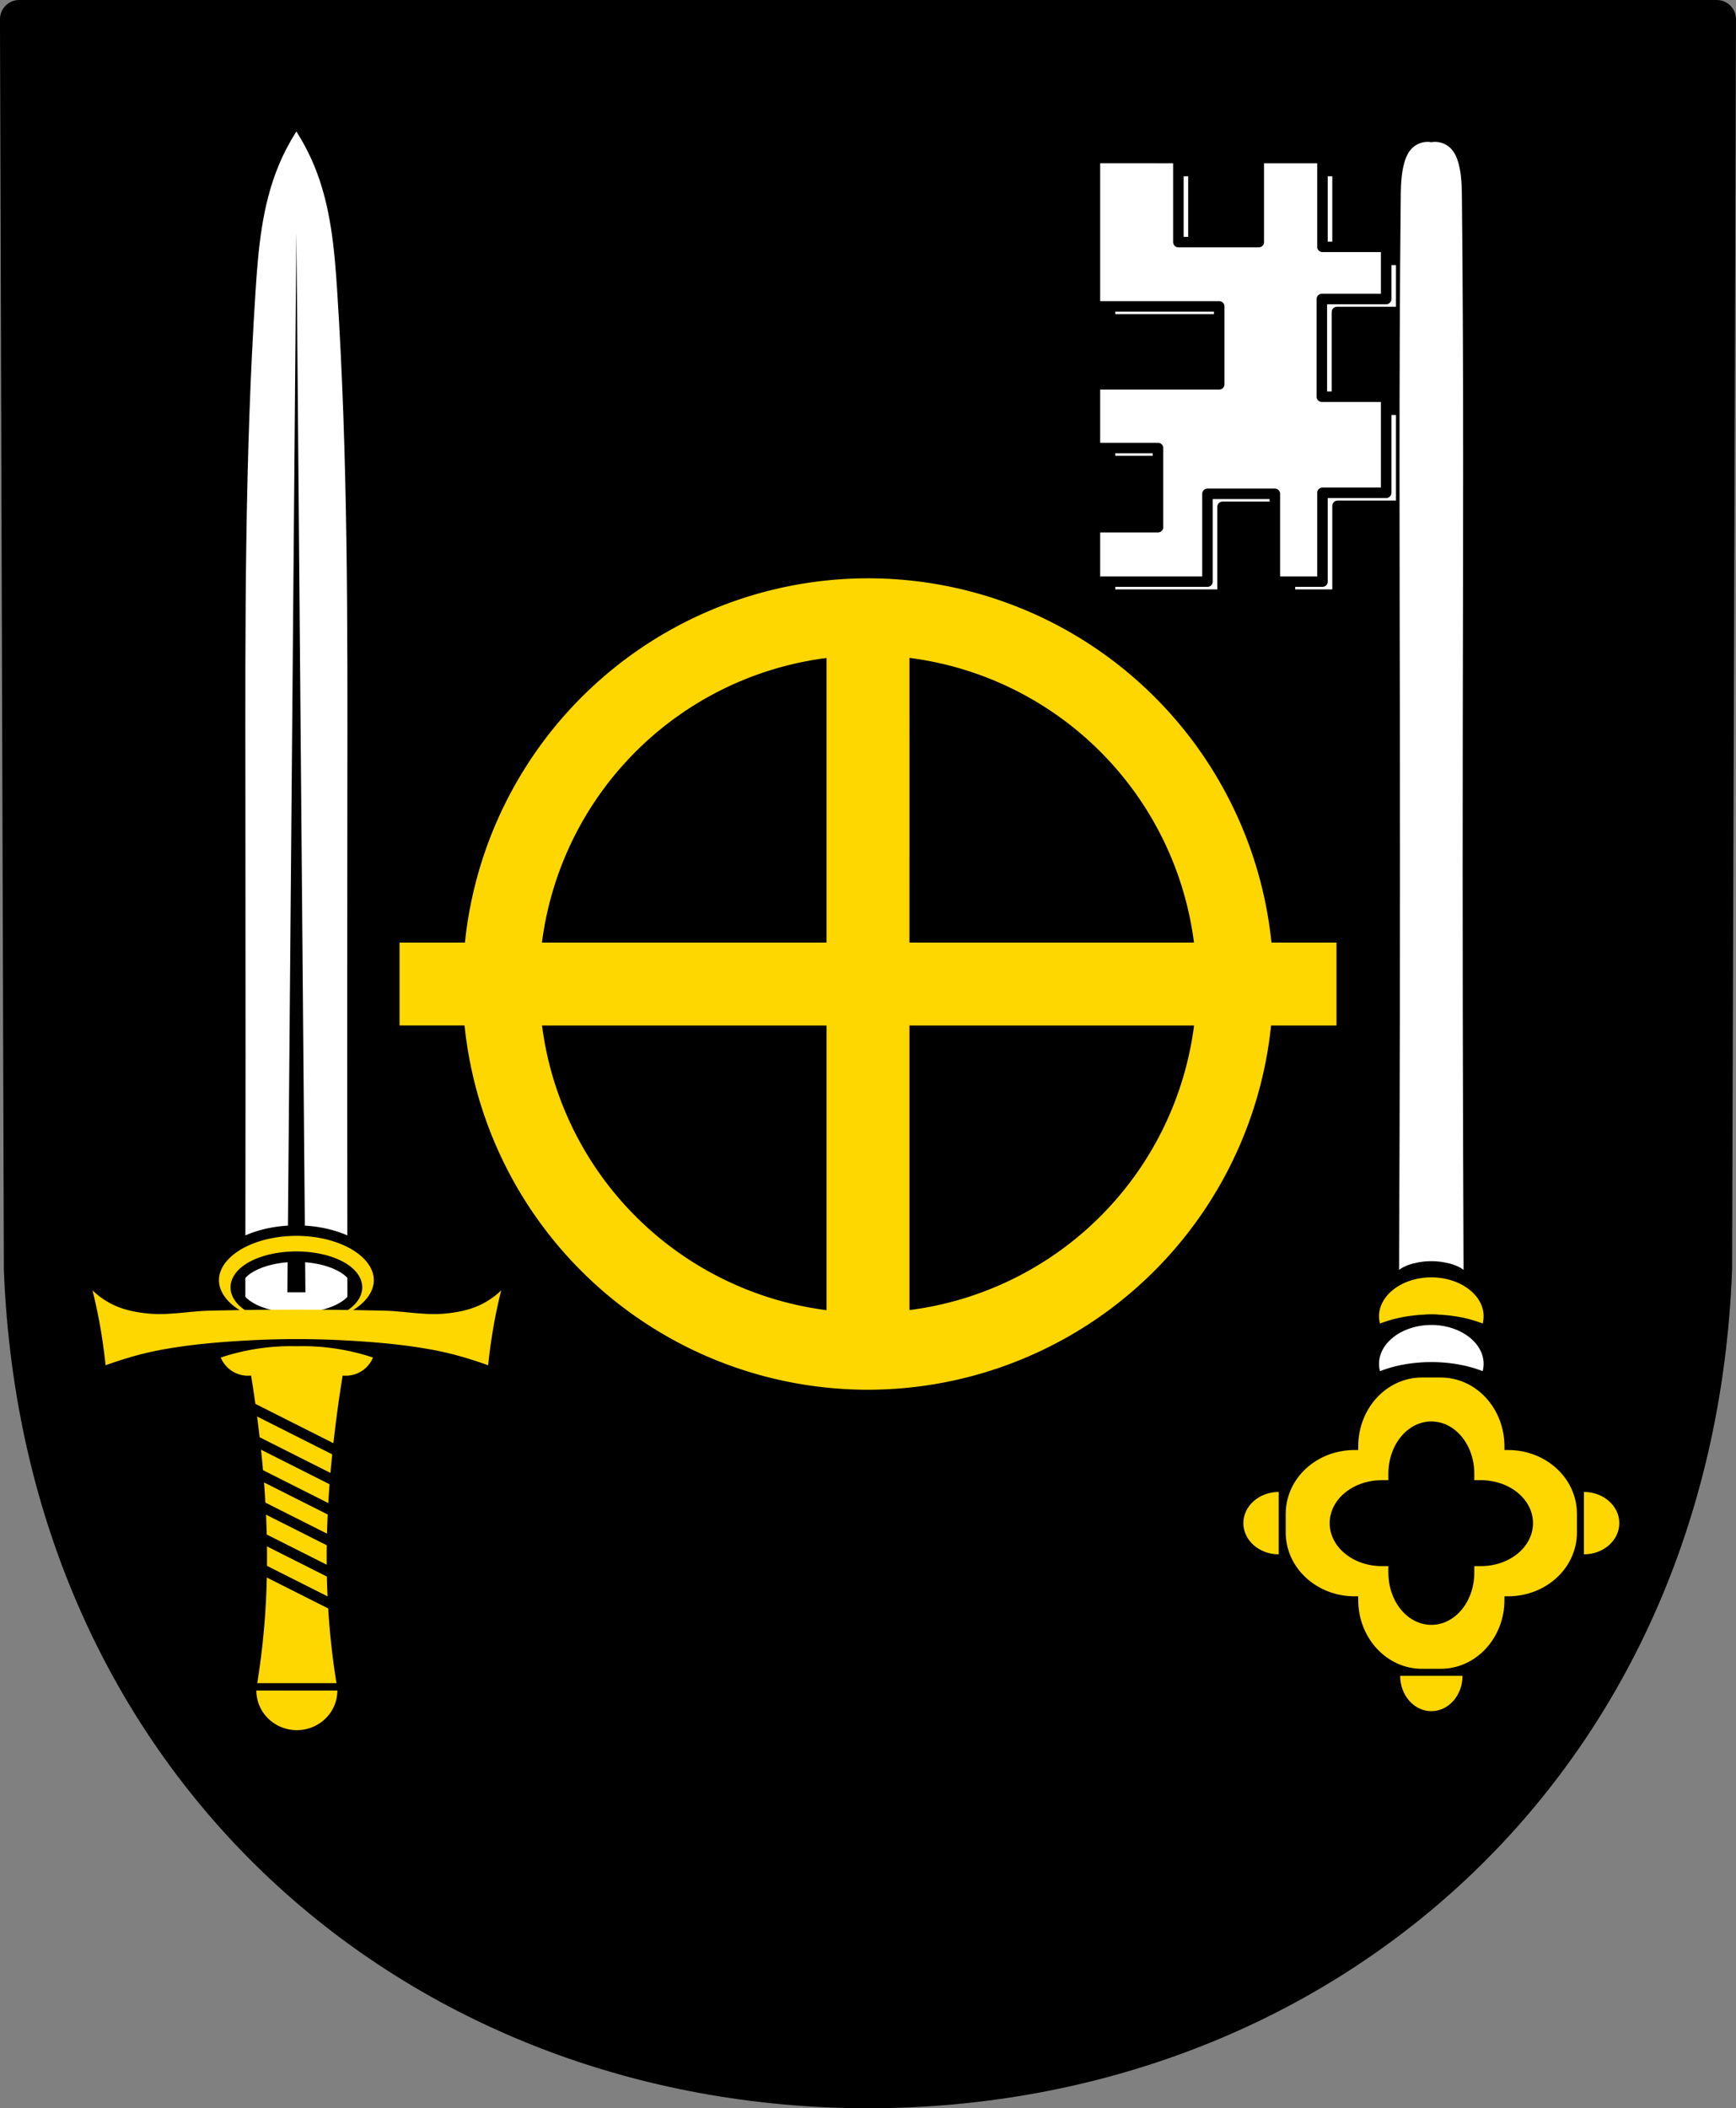<?xml version="1.0" encoding="UTF-8" standalone="no"?>
<!-- Created with Inkscape (http://www.inkscape.org/) -->

<svg
   xmlns:dc="http://purl.org/dc/elements/1.1/"
   xmlns:cc="http://creativecommons.org/ns#"
   xmlns:rdf="http://www.w3.org/1999/02/22-rdf-syntax-ns#"
   xmlns:svg="http://www.w3.org/2000/svg"
   xmlns="http://www.w3.org/2000/svg"
   xmlns:sodipodi="http://sodipodi.sourceforge.net/DTD/sodipodi-0.dtd"
   xmlns:inkscape="http://www.inkscape.org/namespaces/inkscape"
   width="131.325mm"
   height="159.451mm"
   viewBox="0 0 131.325 159.451"
   version="1.1"
   id="svg865"
   inkscape:version="0.92.5 (2060ec1f9f, 2020-04-08)"
   sodipodi:docname="DEU Beindersheim COA.svg">
  <rect x="0" y="0" width="131.325" height="159.451" fill="#808080" stroke="none"/>
  <defs
     id="defs859">
    <inkscape:path-effect
       effect="spiro"
       id="path-effect893"
       is_visible="true" />
    <inkscape:path-effect
       effect="spiro"
       id="path-effect6529"
       is_visible="true" />
    <inkscape:path-effect
       effect="spiro"
       id="path-effect6488"
       is_visible="true" />
    <inkscape:path-effect
       effect="spiro"
       id="path-effect6444"
       is_visible="true" />
    <inkscape:path-effect
       effect="spiro"
       id="path-effect3644"
       is_visible="true" />
    <inkscape:path-effect
       effect="spiro"
       id="path-effect3636"
       is_visible="true" />
    <inkscape:path-effect
       effect="spiro"
       id="path-effect3544"
       is_visible="true" />
    <inkscape:path-effect
       effect="spiro"
       id="path-effect3466"
       is_visible="true" />
    <inkscape:path-effect
       effect="spiro"
       id="path-effect3544-2"
       is_visible="true" />
    <inkscape:path-effect
       effect="spiro"
       id="path-effect3644-8"
       is_visible="true" />
    <inkscape:path-effect
       effect="spiro"
       id="path-effect3644-3"
       is_visible="true" />
    <inkscape:path-effect
       effect="spiro"
       id="path-effect3636-0"
       is_visible="true" />
    <inkscape:path-effect
       effect="spiro"
       id="path-effect1727-0-1"
       is_visible="true" />
    <inkscape:path-effect
       effect="spiro"
       id="path-effect1731-8-3"
       is_visible="true" />
    <inkscape:path-effect
       effect="spiro"
       id="path-effect1727-3"
       is_visible="true" />
    <inkscape:path-effect
       effect="spiro"
       id="path-effect1731-7"
       is_visible="true" />
    <inkscape:path-effect
       effect="spiro"
       id="path-effect841-8"
       is_visible="true" />
    <inkscape:path-effect
       effect="spiro"
       id="path-effect6444-9"
       is_visible="true" />
    <inkscape:path-effect
       effect="spiro"
       id="path-effect6488-4"
       is_visible="true" />
    <inkscape:path-effect
       effect="spiro"
       id="path-effect6529-7"
       is_visible="true" />
    <inkscape:path-effect
       effect="spiro"
       id="path-effect893-2"
       is_visible="true" />
    <inkscape:path-effect
       effect="spiro"
       id="path-effect893-2-7"
       is_visible="true" />
  </defs>
  <sodipodi:namedview
     id="base"
     pagecolor="#ffffff"
     bordercolor="#666666"
     borderopacity="1.0"
     inkscape:pageopacity="0.0"
     inkscape:pageshadow="2"
     inkscape:zoom="1.3158534"
     inkscape:cx="248.17292"
     inkscape:cy="301.32537"
     inkscape:document-units="mm"
     inkscape:current-layer="layer1"
     showgrid="false"
     inkscape:window-width="1920"
     inkscape:window-height="1046"
     inkscape:window-x="-11"
     inkscape:window-y="-11"
     inkscape:window-maximized="1"
     fit-margin-top="0"
     fit-margin-left="0"
     fit-margin-right="0"
     fit-margin-bottom="0"
     inkscape:snap-global="true"
     inkscape:snap-midpoints="true"
     inkscape:snap-smooth-nodes="true" />
  <g
     inkscape:label="Ebene 1"
     inkscape:groupmode="layer"
     id="layer1"
     transform="translate(8.181,170.715)">
    <path
       style="fill:#000000;fill-rule:evenodd;stroke:none;stroke-width:2.91;stroke-linecap:round;stroke-linejoin:round;stroke-miterlimit:4;stroke-dasharray:none;stroke-opacity:1"
       inkscape:connector-curvature="0"
       d="m 121.688,-169.26 -0.294,94.538 c -1.429,37.541 -29.668,61.981 -63.914,62.002 -34.215,-0.046 -62.464,-24.497 -63.914,-62.002 l -0.294,-94.538 H 57.479 Z"
       id="path10563-0-6-2-6-6-2"
       sodipodi:nodetypes="ccccccc" />
    <path
       style="fill:#ffffff;stroke:none;stroke-width:0.265px;stroke-linecap:butt;stroke-linejoin:miter;stroke-opacity:1"
       d="m 14.239,-160.775 c 2.11e-4,3.5e-4 2.06e-4,7.2e-4 5.29e-4,0.001 2.09e-4,-3.5e-4 2.06e-4,-7.2e-4 5.29e-4,-0.001 h -5.29e-4 z m 5.29e-4,0.001 c -0.526,0.827 -0.975,1.689 -1.343,2.577 -1.263,3.049 -1.54,6.323 -1.749,9.552 -0.814,12.567 -0.781,25.161 -0.765,37.747 0.017,13.353 0.015,26.707 -0.006,40.06 h 3.862 3.862 c -0.021,-13.353 -0.023,-26.707 -0.005,-40.06 0.016,-12.586 0.048,-25.18 -0.765,-37.747 -0.209,-3.229 -0.484,-6.503 -1.748,-9.552 -0.368,-0.887 -0.818,-1.749 -1.344,-2.577 z m 5.29e-4,7.667 0.682,80.128 h -0.682 -0.682 z"
       id="path6442-7"
       inkscape:connector-curvature="0" />
    <path
       style="fill:none;fill-rule:evenodd;stroke:#000000;stroke-width:2.91;stroke-linecap:round;stroke-linejoin:round;stroke-miterlimit:4;stroke-dasharray:none;stroke-opacity:1"
       inkscape:connector-curvature="0"
       d="m 121.688,-169.26 -0.294,94.538 c -1.429,37.541 -29.668,61.981 -63.914,62.002 -34.215,-0.046 -62.464,-24.497 -63.914,-62.002 l -0.294,-94.538 H 57.479 Z"
       id="path10563-0-6-2-6-6"
       sodipodi:nodetypes="ccccccc" />
    <path
       style="opacity:1;fill:#ffd700;fill-opacity:1;fill-rule:evenodd;stroke:none;stroke-width:0.165;stroke-linecap:round;stroke-linejoin:round;stroke-miterlimit:4;stroke-dasharray:none;stroke-opacity:1;paint-order:fill markers stroke"
       d="M 57.481,-126.977 A 30.685,30.685 0 0 0 26.991,-99.428 H 22.043 v 6.27 h 4.918 a 30.685,30.685 0 0 0 30.52,27.549 30.685,30.685 0 0 0 30.491,-27.549 h 4.948 v -6.27 h -4.918 A 30.685,30.685 0 0 0 57.481,-126.977 Z m 3.136,6.018 a 24.889,24.889 0 0 1 21.524,21.532 H 60.616 Z m -6.271,0.007 v 21.525 H 32.815 a 24.889,24.889 0 0 1 21.531,-21.525 z m -21.524,27.795 h 21.524 v 21.531 a 24.889,24.889 0 0 1 -21.524,-21.531 z m 27.795,0 h 21.531 a 24.889,24.889 0 0 1 -21.531,21.524 z"
       id="path6388"
       inkscape:connector-curvature="0" />
    <path
       style="opacity:1;fill:#ffd700;fill-opacity:1;fill-rule:evenodd;stroke:#000000;stroke-width:0.794;stroke-linecap:round;stroke-linejoin:round;stroke-miterlimit:4;stroke-dasharray:none;stroke-opacity:1;paint-order:fill markers stroke"
       d="m 14.24,-77.643 a 6.253,3.748 0 0 0 -6.254,3.748 6.253,3.748 0 0 0 6.254,3.748 6.253,3.748 0 0 0 6.253,-3.748 6.253,3.748 0 0 0 -6.253,-3.748 z m 0,1.971 a 4.583,2.321 0 0 1 4.583,2.321 4.583,2.321 0 0 1 -4.583,2.321 4.583,2.321 0 0 1 -4.584,-2.321 4.583,2.321 0 0 1 4.584,-2.321 z"
       id="path6509-0"
       inkscape:connector-curvature="0" />
    <path
       style="fill:#ffd700;fill-opacity:1;stroke:none;stroke-width:1px;stroke-linecap:butt;stroke-linejoin:miter;stroke-opacity:1"
       d="M 26.404 368.262 C 27.112 371.08 27.736 373.918 28.273 376.773 C 28.663 378.842 29.007 380.919 29.311 383.002 C 29.633 385.21 29.909 387.425 30.141 389.645 C 34.887 387.944 39.732 386.472 44.674 385.492 C 53.077 383.825 61.656 383.071 70.209 382.586 C 79.882 382.037 89.602 382.037 99.275 382.586 C 107.828 383.071 116.408 383.825 124.811 385.492 C 129.753 386.472 134.598 387.944 139.344 389.645 C 139.575 387.425 139.851 385.21 140.174 383.002 C 140.478 380.919 140.821 378.842 141.211 376.773 C 141.749 373.918 142.372 371.08 143.08 368.262 C 141.211 370.076 139.022 371.558 136.645 372.621 C 133.58 373.991 130.214 374.602 126.887 374.904 C 121.229 375.418 115.543 374.213 109.863 374.074 C 93.121 373.666 76.363 373.666 59.621 374.074 C 53.942 374.213 48.256 375.418 42.598 374.904 C 39.271 374.602 35.905 373.991 32.84 372.621 C 30.462 371.558 28.273 370.076 26.404 368.262 z M 82.131 384.197 C 79.518 384.237 76.908 384.437 74.32 384.797 C 70.482 385.331 66.693 386.217 63.016 387.439 C 63.62 388.908 64.653 390.198 65.953 391.109 C 67.602 392.266 69.676 392.798 71.678 392.578 C 72.388 396.971 73.024 401.377 73.586 405.791 C 75.933 424.231 76.977 442.887 75.641 461.428 C 75.184 467.768 74.449 474.089 73.439 480.365 L 84.742 480.365 L 96.047 480.365 C 95.037 474.089 94.301 467.768 93.844 461.428 C 92.507 442.887 93.553 424.231 95.9 405.791 C 96.462 401.377 97.098 396.971 97.809 392.578 C 99.81 392.798 101.885 392.266 103.533 391.109 C 104.833 390.198 105.865 388.908 106.469 387.439 C 102.792 386.217 99.004 385.331 95.166 384.797 C 91.716 384.316 88.225 384.121 84.742 384.211 C 83.872 384.189 83.002 384.184 82.131 384.197 z M 73.178 482.475 A 11.564 11.304 0 0 0 84.742 493.779 A 11.564 11.304 0 0 0 96.305 482.475 L 73.178 482.475 z "
       transform="matrix(0.265,0,0,0.265,-8.181,-170.715)"
       id="path6486-3" />
    <path
       style="fill:none;stroke:#000000;stroke-width:0.794;stroke-linecap:round;stroke-linejoin:miter;stroke-miterlimit:4;stroke-dasharray:none;stroke-opacity:1"
       d="m 8.996,-60.45 10.487,5.282"
       id="path6555-5"
       inkscape:connector-curvature="0" />
    <path
       style="fill:none;stroke:#000000;stroke-width:0.794;stroke-linecap:round;stroke-linejoin:miter;stroke-miterlimit:4;stroke-dasharray:none;stroke-opacity:1"
       d="m 8.996,-58.088 10.487,5.282"
       id="path6555-1-1"
       inkscape:connector-curvature="0" />
    <path
       style="fill:none;stroke:#000000;stroke-width:0.794;stroke-linecap:round;stroke-linejoin:miter;stroke-miterlimit:4;stroke-dasharray:none;stroke-opacity:1"
       d="m 8.996,-55.726 10.487,5.282"
       id="path6555-6-4"
       inkscape:connector-curvature="0" />
    <path
       style="fill:none;stroke:#000000;stroke-width:0.794;stroke-linecap:round;stroke-linejoin:miter;stroke-miterlimit:4;stroke-dasharray:none;stroke-opacity:1"
       d="m 8.996,-53.365 10.487,5.282"
       id="path6555-8-8"
       inkscape:connector-curvature="0" />
    <path
       style="fill:none;stroke:#000000;stroke-width:0.794;stroke-linecap:round;stroke-linejoin:miter;stroke-miterlimit:4;stroke-dasharray:none;stroke-opacity:1"
       d="m 8.996,-62.811 10.487,5.282"
       id="path6555-67-9"
       inkscape:connector-curvature="0" />
    <path
       style="fill:none;stroke:#000000;stroke-width:0.794;stroke-linecap:round;stroke-linejoin:miter;stroke-miterlimit:4;stroke-dasharray:none;stroke-opacity:1"
       d="m 8.996,-65.173 10.487,5.282"
       id="path6555-67-0-4"
       inkscape:connector-curvature="0" />
    <path
       inkscape:connector-curvature="0"
       style="opacity:1;fill:#ffffff;fill-opacity:1;fill-rule:evenodd;stroke:#000000;stroke-width:0.794;stroke-linecap:round;stroke-linejoin:round;stroke-miterlimit:4;stroke-dasharray:none;stroke-opacity:1;paint-order:fill markers stroke"
       d="m 75.788,-157.783 v 11.226 h 9.401 v 5.894 h -9.401 v 4.818 h 4.771 v 5.987 h -4.771 v 4.117 h 8.513 v -6.642 h 5.098 v 6.642 h 3.602 v -6.719 h 4.818 v -7.266 H 92.954 v -7.39 h 4.865 v -3.946 h -4.818 v -6.719 h -4.818 v 6.361 h -6.081 v -6.361 z"
       id="rect963-5-7" />
    <path
       inkscape:connector-curvature="0"
       style="opacity:1;fill:#ffffff;fill-opacity:1;fill-rule:evenodd;stroke:#000000;stroke-width:0.794;stroke-linecap:round;stroke-linejoin:round;stroke-miterlimit:4;stroke-dasharray:none;stroke-opacity:1;paint-order:fill markers stroke"
       d="m 74.648,-158.768 v 11.226 h 9.401 v 5.894 H 74.648 v 4.818 h 4.771 v 5.987 H 74.648 v 4.117 h 8.513 v -6.642 h 5.098 v 6.642 h 3.602 v -6.719 h 4.818 v -7.266 h -4.865 v -7.39 h 4.865 v -3.945 h -4.818 v -6.719 h -4.818 v 6.361 h -6.081 v -6.361 z"
       id="rect963-50" />
    <path
       style="fill:#ffffff;stroke:none;stroke-width:0.265px;stroke-linecap:butt;stroke-linejoin:miter;stroke-opacity:1"
       d="m 99.903,-159.984 c -0.454,-0.025 -0.918,0.144 -1.246,0.46 -0.326,0.315 -0.508,0.751 -0.625,1.189 -0.229,0.856 -0.241,1.753 -0.251,2.639 -0.142,13.574 -0.082,27.149 -0.063,40.724 0.019,13.432 -0.002,26.864 -0.063,40.296 0.419,-0.31 0.933,-0.467 1.439,-0.563 0.656,-0.124 1.347,-0.124 2.002,0 0.506,0.095 1.02,0.252 1.439,0.563 -0.061,-13.432 -0.082,-26.864 -0.062,-40.296 0.019,-13.575 0.079,-27.15 -0.063,-40.724 -0.009,-0.886 -0.021,-1.783 -0.25,-2.639 -0.117,-0.438 -0.3,-0.874 -0.626,-1.189 -0.374,-0.362 -0.927,-0.53 -1.439,-0.438 -0.064,-0.011 -0.128,-0.019 -0.193,-0.023 z"
       id="path891-0-8"
       inkscape:connector-curvature="0"
       sodipodi:nodetypes="cccsscaacssccccc" />
    <path
       inkscape:connector-curvature="0"
       style="opacity:1;fill:#ffd700;fill-opacity:1;fill-rule:evenodd;stroke:#000000;stroke-width:0.794;stroke-linecap:round;stroke-linejoin:round;stroke-miterlimit:4;stroke-dasharray:none;stroke-opacity:1;paint-order:fill markers stroke"
       d="m 100.097,-74.504 a 4.354,3.342 0 0 0 -4.355,3.342 4.354,3.342 0 0 0 0.24,1.081 6.278,3.342 0 0 1 4.114,-0.823 6.278,3.342 0 0 1 4.116,0.821 4.354,3.342 0 0 0 0.238,-1.08 4.354,3.342 0 0 0 -4.354,-3.342 z"
       id="path1084-9" />
    <path
       inkscape:connector-curvature="0"
       style="opacity:1;fill:#ffffff;fill-opacity:1;fill-rule:evenodd;stroke:#000000;stroke-width:0.794;stroke-linecap:round;stroke-linejoin:round;stroke-miterlimit:4;stroke-dasharray:none;stroke-opacity:1;paint-order:fill markers stroke"
       d="m 100.097,-70.903 a 4.354,3.342 0 0 0 -4.355,3.342 4.354,3.342 0 0 0 0.24,1.081 6.278,3.342 0 0 1 4.114,-0.823 6.278,3.342 0 0 1 4.116,0.821 4.354,3.342 0 0 0 0.238,-1.08 4.354,3.342 0 0 0 -4.354,-3.342 z"
       id="path1084-7-5" />
    <path
       inkscape:connector-curvature="0"
       style="opacity:1;fill:#ffd700;fill-opacity:1;fill-rule:evenodd;stroke:none;stroke-width:0.794;stroke-linecap:round;stroke-linejoin:round;stroke-miterlimit:4;stroke-dasharray:none;stroke-opacity:1;paint-order:fill markers stroke"
       d="m 99.393,-66.534 c -2.675,0 -4.828,2.327 -4.828,5.217 v 0.267 h -0.267 c -2.89,0 -5.216,2.153 -5.216,4.828 v 1.407 c 0,2.675 2.326,4.829 5.216,4.829 h 0.267 v 0.267 c 0,2.89 2.153,5.217 4.828,5.217 h 1.407 c 2.675,0 4.828,-2.327 4.828,-5.217 v -0.267 h 0.267 c 2.89,0 5.216,-2.154 5.216,-4.829 v -1.407 c 0,-2.675 -2.326,-4.828 -5.216,-4.828 h -0.267 v -0.267 c 0,-2.89 -2.153,-5.217 -4.828,-5.217 z m 0.704,3.324 c 1.801,0 3.251,1.764 3.251,3.955 v 0.486 h 0.485 c 2.191,0 3.955,1.45 3.955,3.251 0,1.801 -1.764,3.251 -3.955,3.251 h -0.485 v 0.486 c 0,2.191 -1.45,3.955 -3.251,3.955 -1.801,0 -3.251,-1.764 -3.251,-3.955 v -0.486 h -0.485 c -2.191,0 -3.955,-1.45 -3.955,-3.251 0,-1.801 1.764,-3.251 3.955,-3.251 h 0.485 v -0.486 c 0,-2.191 1.45,-3.955 3.251,-3.955 z"
       id="rect1141" />
    <path
       inkscape:connector-curvature="0"
       style="fill:#ffd700;fill-opacity:1;stroke:none;stroke-width:0.265px;stroke-linecap:butt;stroke-linejoin:miter;stroke-opacity:1"
       d="m 97.738,-43.974 c -1.05e-4,1.477 1.056,2.675 2.359,2.675 1.303,-1.52e-4 2.359,-1.198 2.359,-2.675 z"
       id="path6486-3-8"
       sodipodi:nodetypes="cccc" />
    <path
       style="fill:#ffd700;fill-opacity:1;stroke:none;stroke-width:0.265px;stroke-linecap:butt;stroke-linejoin:miter;stroke-opacity:1"
       d="m 88.552,-57.878 c -1.477,-1.06e-4 -2.675,1.056 -2.675,2.359 1.48e-4,1.303 1.198,2.359 2.675,2.359 z m 23.089,0 v 4.718 c 1.477,1.03e-4 2.675,-1.056 2.675,-2.359 -1.5e-4,-1.303 -1.198,-2.359 -2.675,-2.359 z"
       id="path6486-3-8-9"
       inkscape:connector-curvature="0" />
  </g>
</svg>
